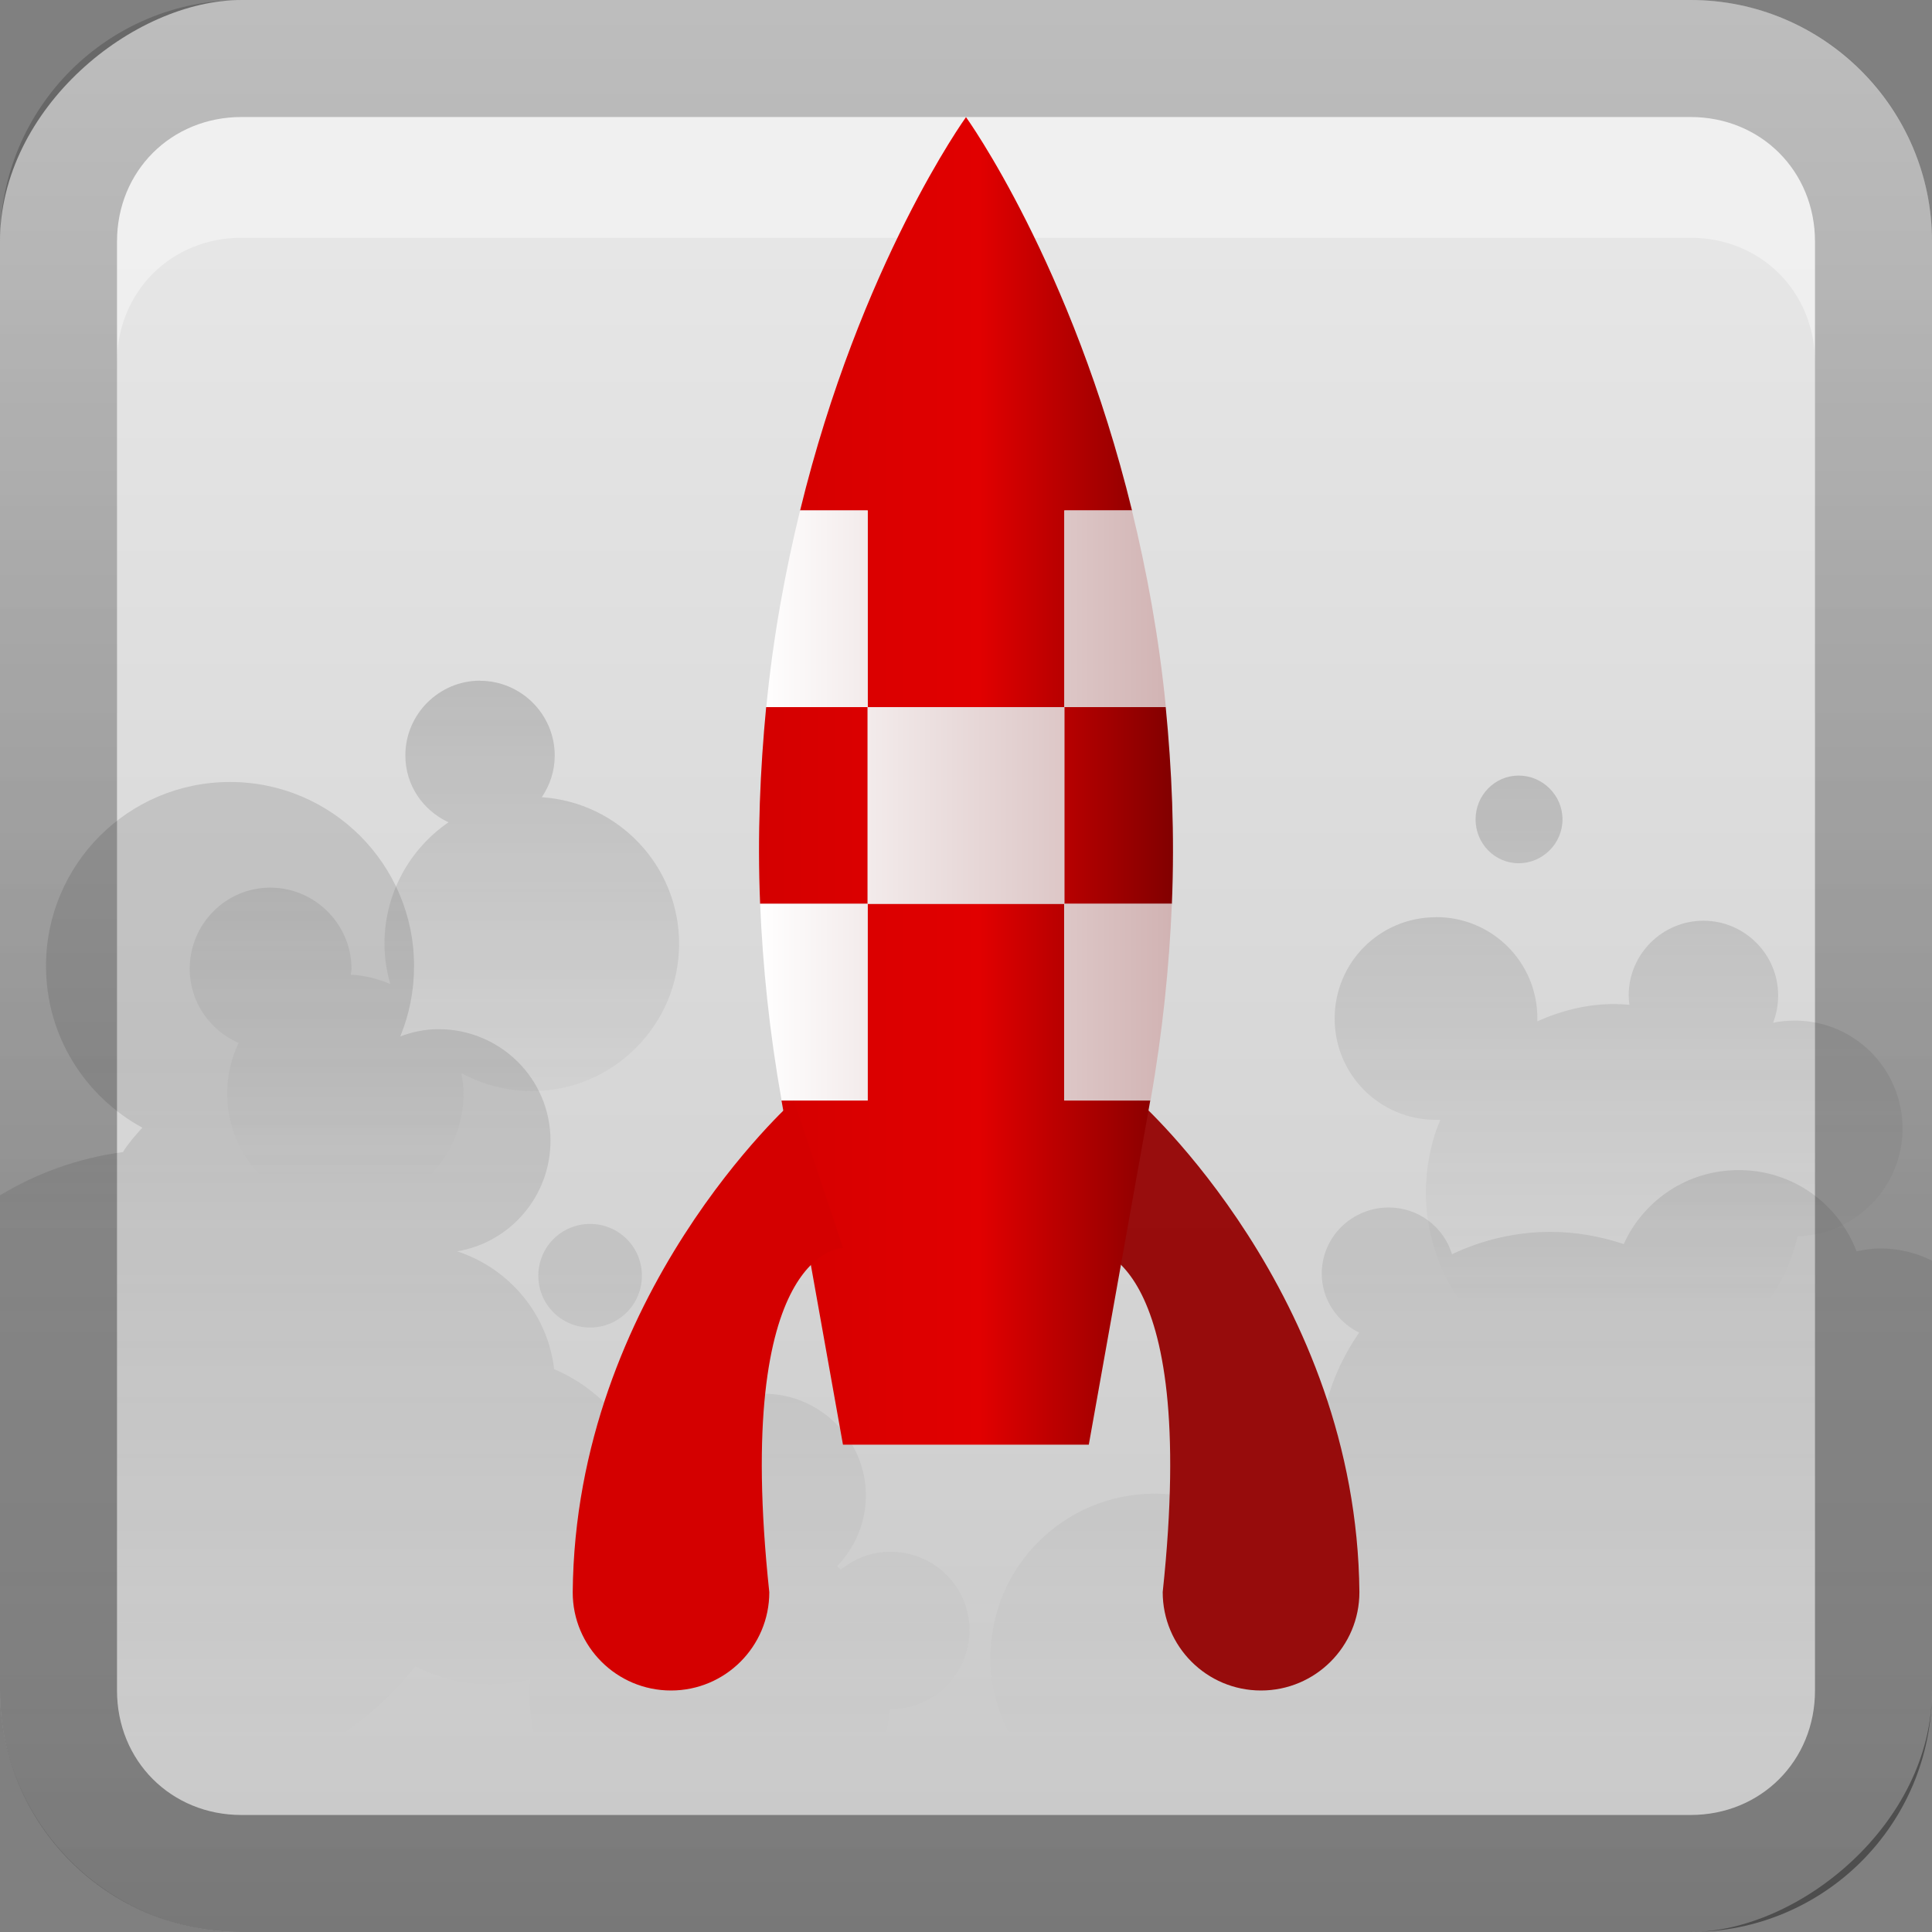 <?xml version="1.0" encoding="UTF-8" standalone="no"?>
<!-- Created with Inkscape (http://www.inkscape.org/) -->

<svg
   xmlns:dc="http://purl.org/dc/elements/1.1/"
   xmlns:cc="http://creativecommons.org/ns#"
   xmlns:rdf="http://www.w3.org/1999/02/22-rdf-syntax-ns#"
   xmlns:svg="http://www.w3.org/2000/svg"
   xmlns="http://www.w3.org/2000/svg"
   xmlns:xlink="http://www.w3.org/1999/xlink"
   xmlns:sodipodi="http://sodipodi.sourceforge.net/DTD/sodipodi-0.dtd"
   xmlns:inkscape="http://www.inkscape.org/namespaces/inkscape"
   width="16"
   height="16"
   id="svg2"
   sodipodi:version="0.32"
   inkscape:version="0.48.1 r9760"
   version="1.0"
   sodipodi:docname="gnome-panel-launcher.svg"
   inkscape:output_extension="org.inkscape.output.svg.inkscape"
   style="display:inline">
  <rect width="100%" height="100%" fill="#808080" stroke="none"/>
  <defs
     id="defs4">
    <inkscape:perspective
       sodipodi:type="inkscape:persp3d"
       inkscape:vp_x="0 : 8 : 1"
       inkscape:vp_y="0 : 1000 : 0"
       inkscape:vp_z="16 : 8 : 1"
       inkscape:persp3d-origin="8 : 5.3333333 : 1"
       id="perspective35" />
    <linearGradient
       inkscape:collect="always"
       id="linearGradient3327">
      <stop
         style="stop-color:#000000;stop-opacity:1;"
         offset="0"
         id="stop3330" />
      <stop
         style="stop-color:#000000;stop-opacity:0;"
         offset="1"
         id="stop3333" />
    </linearGradient>
    <linearGradient
       id="ButtonColor"
       x1="10.32"
       y1="21"
       x2="10.32"
       y2="0.999"
       gradientUnits="userSpaceOnUse">
      <stop
         style="stop-color:#29669f;stop-opacity:1;"
         offset="0"
         id="stop3189" />
      <stop
         style="stop-color:#88b6e0;stop-opacity:1;"
         offset="1"
         id="stop3191" />
    </linearGradient>
    <linearGradient
       inkscape:collect="always"
       xlink:href="#linearGradient3700"
       id="linearGradient3204"
       x1="1"
       y1="9"
       x2="15"
       y2="9"
       gradientUnits="userSpaceOnUse"
       gradientTransform="translate(-17,-2)" />
    <linearGradient
       inkscape:collect="always"
       xlink:href="#linearGradient3327"
       id="linearGradient3629"
       x1="0"
       y1="8"
       x2="29.017"
       y2="8"
       gradientUnits="userSpaceOnUse"
       gradientTransform="matrix(0,-1,1,0,0,16)" />
    <linearGradient
       inkscape:collect="always"
       xlink:href="#SVGID_1_-4"
       id="linearGradient3765"
       gradientUnits="userSpaceOnUse"
       gradientTransform="matrix(0.093,0,0,0.041,-26.756,8.025)"
       x1="383.289"
       y1="0"
       x2="383.289"
       y2="218.48" />
    <linearGradient
       id="SVGID_1_-4"
       gradientUnits="userSpaceOnUse"
       x1="383.289"
       y1="0"
       x2="383.289"
       y2="218.48">
      <stop
         offset="0.006"
         style="stop-color:#ED2828"
         id="stop3143-2" />
      <stop
         offset="0.5"
         style="stop-color:#EF3B39"
         id="stop3145-1" />
      <stop
         offset="0.994"
         style="stop-color:#C02126"
         id="stop3147-3" />
    </linearGradient>
    <linearGradient
       y2="180.675"
       x2="175.308"
       y1="73.254"
       x1="175.308"
       gradientUnits="userSpaceOnUse"
       id="linearGradient3749-5">
      <stop
         id="stop3751-8"
         style="stop-color:#000000;stop-opacity:1;"
         offset="0" />
      <stop
         id="stop3753-7"
         style="stop-color:#000000;stop-opacity:0.473;"
         offset="0.994" />
    </linearGradient>
    <linearGradient
       inkscape:collect="always"
       xlink:href="#linearGradient3749-5"
       id="linearGradient3754"
       gradientUnits="userSpaceOnUse"
       gradientTransform="matrix(0.042,0,0,0.034,1.944,0.786)"
       x1="175.308"
       y1="73.254"
       x2="175.308"
       y2="180.675" />
    <linearGradient
       inkscape:collect="always"
       xlink:href="#linearGradient3749-5"
       id="linearGradient3756"
       gradientUnits="userSpaceOnUse"
       gradientTransform="matrix(0.05,0,0,0.034,2.48,0.786)"
       x1="175.308"
       y1="73.254"
       x2="175.308"
       y2="180.675" />
    <linearGradient
       y2="180.675"
       x2="175.308"
       y1="73.254"
       x1="175.308"
       gradientTransform="matrix(0.049,0,0,0.034,3.116,0.786)"
       gradientUnits="userSpaceOnUse"
       id="linearGradient3809"
       xlink:href="#linearGradient3749-5"
       inkscape:collect="always" />
    <inkscape:perspective
       id="perspective3729"
       inkscape:persp3d-origin="0.5 : 0.33333333 : 1"
       inkscape:vp_z="1 : 0.5 : 1"
       inkscape:vp_y="0 : 1000 : 0"
       inkscape:vp_x="0 : 0.5 : 1"
       sodipodi:type="inkscape:persp3d" />
    <linearGradient
       inkscape:collect="always"
       xlink:href="#linearGradient3696"
       id="linearGradient4163"
       x1="6"
       y1="48"
       x2="90"
       y2="48"
       gradientUnits="userSpaceOnUse"
       gradientTransform="translate(-96,0)" />
    <linearGradient
       id="linearGradient3696">
      <stop
         id="stop3698"
         offset="0"
         style="stop-color:#2458a6;stop-opacity:1;" />
      <stop
         id="stop3700"
         offset="1"
         style="stop-color:#598ad4;stop-opacity:1;" />
    </linearGradient>
    <linearGradient
       y2="48"
       x2="90"
       y1="48"
       x1="6"
       gradientTransform="translate(-52.867,-57.253)"
       gradientUnits="userSpaceOnUse"
       id="linearGradient3738"
       xlink:href="#linearGradient3696"
       inkscape:collect="always" />
    <inkscape:perspective
       id="perspective3703"
       inkscape:persp3d-origin="0.5 : 0.33333333 : 1"
       inkscape:vp_z="1 : 0.5 : 1"
       inkscape:vp_y="0 : 1000 : 0"
       inkscape:vp_x="0 : 0.5 : 1"
       sodipodi:type="inkscape:persp3d" />
    <linearGradient
       gradientTransform="matrix(0.194,0,0,0.194,-1.401,-1.946)"
       inkscape:collect="always"
       xlink:href="#linearGradient4099"
       id="linearGradient4113"
       x1="22.111"
       y1="62.984"
       x2="40"
       y2="32"
       gradientUnits="userSpaceOnUse" />
    <linearGradient
       id="linearGradient4099">
      <stop
         style="stop-color:#9ede27;stop-opacity:1;"
         offset="0"
         id="stop4101" />
      <stop
         style="stop-color:#c8f16b;stop-opacity:1;"
         offset="1"
         id="stop4103" />
    </linearGradient>
    <linearGradient
       gradientTransform="matrix(0.194,0,0,0.194,-1.526,-1.946)"
       inkscape:collect="always"
       xlink:href="#linearGradient4099"
       id="linearGradient4105"
       x1="38"
       y1="74"
       x2="70"
       y2="49"
       gradientUnits="userSpaceOnUse" />
    <linearGradient
       id="linearGradient3712">
      <stop
         style="stop-color:#9ede27;stop-opacity:1;"
         offset="0"
         id="stop3714" />
      <stop
         style="stop-color:#c8f16b;stop-opacity:1;"
         offset="1"
         id="stop3716" />
    </linearGradient>
    <linearGradient
       inkscape:collect="always"
       xlink:href="#linearGradient3799-3"
       id="linearGradient3746"
       gradientUnits="userSpaceOnUse"
       x1="56.037"
       y1="49.333"
       x2="56.037"
       y2="13.593"
       gradientTransform="matrix(0.265,0,0,0.265,-0.349,-3.708)" />
    <linearGradient
       id="linearGradient3799-3">
      <stop
         style="stop-color:#1a1a1a;stop-opacity:1;"
         offset="0"
         id="stop3801-3" />
      <stop
         style="stop-color:#000000;stop-opacity:1;"
         offset="1"
         id="stop3803-2" />
    </linearGradient>
    <linearGradient
       y2="13.593"
       x2="56.037"
       y1="49.333"
       x1="56.037"
       gradientTransform="matrix(0.194,0,0,0.194,-1.34,-1.884)"
       gradientUnits="userSpaceOnUse"
       id="linearGradient3726"
       xlink:href="#linearGradient3799-3"
       inkscape:collect="always" />
    <inkscape:perspective
       id="perspective3736"
       inkscape:persp3d-origin="0.5 : 0.33333333 : 1"
       inkscape:vp_z="1 : 0.5 : 1"
       inkscape:vp_y="0 : 1000 : 0"
       inkscape:vp_x="0 : 0.5 : 1"
       sodipodi:type="inkscape:persp3d" />
    <radialGradient
       inkscape:collect="always"
       xlink:href="#linearGradient3784-2"
       id="radialGradient3758"
       gradientUnits="userSpaceOnUse"
       gradientTransform="matrix(1.046,0.082,-0.052,0.91,0.849,1.34)"
       cx="49.581"
       cy="67.041"
       fx="49.581"
       fy="67.041"
       r="10" />
    <linearGradient
       id="linearGradient3784-2">
      <stop
         id="stop3786-4"
         offset="0"
         style="stop-color:#a0a0a0;stop-opacity:1;" />
      <stop
         id="stop3790-2"
         offset="1"
         style="stop-color:#1a1a1a;stop-opacity:1;" />
    </linearGradient>
    <radialGradient
       r="10"
       fy="67.041"
       fx="49.581"
       cy="67.041"
       cx="49.581"
       gradientTransform="matrix(1.046,0.082,-0.052,0.91,0.849,1.34)"
       gradientUnits="userSpaceOnUse"
       id="radialGradient3745"
       xlink:href="#linearGradient3784-2"
       inkscape:collect="always" />
    <radialGradient
       inkscape:collect="always"
       xlink:href="#linearGradient3784-2"
       id="radialGradient3698"
       cx="10.117"
       cy="6.534"
       fx="10.117"
       fy="6.534"
       r="2.649"
       gradientTransform="matrix(0.605,-0.183,0.133,0.441,0.819,7.7)"
       gradientUnits="userSpaceOnUse" />
    <linearGradient
       inkscape:collect="always"
       xlink:href="#linearGradient3700"
       id="linearGradient3181"
       x1="-3.061"
       y1="27.258"
       x2="-3.061"
       y2="7.254"
       gradientUnits="userSpaceOnUse"
       gradientTransform="translate(12.119,-7.258)" />
    <linearGradient
       id="linearGradient3700">
      <stop
         style="stop-color:#c8c8c8;stop-opacity:1;"
         offset="0"
         id="stop3702" />
      <stop
         style="stop-color:#e6e6e6;stop-opacity:1;"
         offset="1"
         id="stop3704" />
    </linearGradient>
    <linearGradient
       inkscape:collect="always"
       xlink:href="#linearGradient3798"
       id="linearGradient2988"
       gradientUnits="userSpaceOnUse"
       gradientTransform="matrix(0.19,0,0,0.19,-1.143,-1.143)"
       x1="34.267"
       y1="51.416"
       x2="34.267"
       y2="81.919" />
    <linearGradient
       inkscape:collect="always"
       id="linearGradient3798">
      <stop
         style="stop-color:#333333;stop-opacity:1;"
         offset="0"
         id="stop3800" />
      <stop
         style="stop-color:#333333;stop-opacity:0;"
         offset="1"
         id="stop3802" />
    </linearGradient>
    <linearGradient
       gradientTransform="matrix(0.19,0,0,0.19,-1.143,-1.143)"
       inkscape:collect="always"
       xlink:href="#linearGradient3798"
       id="linearGradient3804-0"
       x1="75.573"
       y1="39.726"
       x2="75.573"
       y2="62.845"
       gradientUnits="userSpaceOnUse" />
    <linearGradient
       inkscape:collect="always"
       xlink:href="#linearGradient3798"
       id="linearGradient2992"
       gradientUnits="userSpaceOnUse"
       gradientTransform="matrix(0.19,0,0,0.19,-1.143,-1.143)"
       x1="21.103"
       y1="35.764"
       x2="21.103"
       y2="57.411" />
    <linearGradient
       gradientTransform="matrix(0.814,0,0,0.814,-1.773,-0.659)"
       inkscape:collect="always"
       xlink:href="#linearGradient3722"
       id="linearGradient3796"
       x1="9.906"
       y1="9"
       x2="14.094"
       y2="9"
       gradientUnits="userSpaceOnUse" />
    <linearGradient
       id="linearGradient3722">
      <stop
         id="stop3730"
         offset="0"
         style="stop-color:#ffffff;stop-opacity:1;" />
      <stop
         style="stop-color:#d1b3b3;stop-opacity:1;"
         offset="1"
         id="stop3726" />
    </linearGradient>
    <linearGradient
       gradientTransform="matrix(0.814,0,0,0.814,-1.773,-2.288)"
       inkscape:collect="always"
       xlink:href="#linearGradient3708"
       id="linearGradient3804"
       x1="9.895"
       y1="10.75"
       x2="14.105"
       y2="10.75"
       gradientUnits="userSpaceOnUse" />
    <linearGradient
       id="linearGradient3708">
      <stop
         style="stop-color:#d40000;stop-opacity:1;"
         offset="0"
         id="stop3710" />
      <stop
         style="stop-color:#e10000;stop-opacity:1;"
         offset="0.534"
         id="stop3720" />
      <stop
         style="stop-color:#820000;stop-opacity:1;"
         offset="1"
         id="stop3712" />
    </linearGradient>
    <linearGradient
       y2="7.254"
       x2="-3.061"
       y1="27.258"
       x1="-3.061"
       gradientTransform="translate(-17.881,-13.258)"
       gradientUnits="userSpaceOnUse"
       id="linearGradient3136"
       xlink:href="#linearGradient3700"
       inkscape:collect="always" />
  </defs>
  <sodipodi:namedview
     id="base"
     pagecolor="#ffffff"
     bordercolor="#e7e7e7"
     borderopacity="1"
     inkscape:pageopacity="0.0"
     inkscape:pageshadow="2"
     inkscape:zoom="26.212949"
     inkscape:cx="-9.5516177"
     inkscape:cy="9.5753876"
     inkscape:document-units="px"
     inkscape:current-layer="layer1"
     showgrid="true"
     inkscape:showpageshadow="false"
     showguides="false"
     inkscape:guide-bbox="true"
     inkscape:window-width="1920"
     inkscape:window-height="1028"
     inkscape:window-x="0"
     inkscape:window-y="25"
     inkscape:window-maximized="1"
     inkscape:snap-global="false">
    <sodipodi:guide
       orientation="1,0"
       position="0,112"
       id="guide2383" />
    <sodipodi:guide
       orientation="0,1"
       position="26.278,128"
       id="guide2385" />
    <sodipodi:guide
       orientation="1,0"
       position="128,54.082"
       id="guide2387" />
    <sodipodi:guide
       orientation="0,1"
       position="78.156,0"
       id="guide2389" />
    <sodipodi:guide
       orientation="0,1"
       position="60.864,64.085"
       id="guide2391" />
    <inkscape:grid
       type="xygrid"
       id="grid3672"
       visible="true"
       enabled="true" />
  </sodipodi:namedview>
  <g
     inkscape:label="Button"
     inkscape:groupmode="layer"
     id="layer1">
    <rect
       ry="2"
       rx="2"
       y="0"
       x="-16"
       height="16"
       width="16"
       id="rect3196"
       style="fill:url(#linearGradient3204);fill-opacity:1.0;fill-rule:nonzero;stroke:none"
       transform="matrix(0,-1,1,0,0,0)" />
    <path
       style="fill:#ffffff;fill-opacity:1;fill-rule:nonzero;stroke:none;opacity:0.4"
       d="M 2 0.969 C 1.417 0.969 0.969 1.417 0.969 2 L 0.969 3 C 0.969 2.417 1.417 1.969 2 1.969 L 14 1.969 C 14.583 1.969 15.031 2.417 15.031 3 L 15.031 2 C 15.031 1.417 14.583 0.969 14 0.969 L 2 0.969 z "
       id="path2843" />
    <path
       style="opacity:0.15;color:#000000;fill:url(#linearGradient2988);fill-opacity:1;fill-rule:nonzero;stroke:none;stroke-width:1;marker:none;visibility:visible;display:inline;overflow:visible;enable-background:accumulate"
       d="m 1.905,6.476 c -0.842,0 -1.524,0.682 -1.524,1.524 0,0.579 0.323,1.081 0.798,1.339 -0.059,0.064 -0.115,0.128 -0.161,0.202 C 0.649,9.59 0.305,9.715 0,9.899 l 0,4.53 c 0.398,0.241 0.864,0.381 1.363,0.381 0.843,0 1.593,-0.398 2.077,-1.012 0.187,0.097 0.394,0.149 0.619,0.149 0.115,0 0.227,-0.015 0.333,-0.042 -0.004,0.043 -0.006,0.087 -0.006,0.131 0,0.825 0.669,1.494 1.494,1.494 0.784,0 1.426,-0.607 1.488,-1.375 0.002,1.8e-5 0.004,0 0.006,0 0.36,0 0.655,-0.294 0.655,-0.655 0,-0.36 -0.294,-0.649 -0.655,-0.649 -0.158,0 -0.298,0.056 -0.411,0.149 -0.01,-0.01 -0.02,-0.02 -0.03,-0.03 0.145,-0.151 0.238,-0.357 0.238,-0.583 0,-0.465 -0.38,-0.845 -0.845,-0.845 -0.465,0 -0.839,0.38 -0.839,0.845 0,0.071 0.013,0.136 0.03,0.202 -0.033,0.008 -0.069,0.013 -0.101,0.024 1.32e-4,-0.008 0,-0.016 0,-0.024 0,-0.562 -0.34,-1.044 -0.827,-1.25 -0.053,-0.459 -0.376,-0.838 -0.804,-0.976 0.44,-0.073 0.774,-0.456 0.774,-0.917 0,-0.512 -0.416,-0.923 -0.929,-0.923 -0.111,0 -0.217,0.024 -0.315,0.06 C 3.389,8.404 3.429,8.206 3.429,8 3.429,7.158 2.746,6.476 1.905,6.476 z M 14.399,9.69 c -0.424,0 -0.788,0.25 -0.952,0.613 -0.191,-0.064 -0.395,-0.101 -0.607,-0.101 -0.292,0 -0.568,0.068 -0.815,0.185 C 11.955,10.161 11.748,10 11.5,10 c -0.304,0 -0.554,0.244 -0.554,0.548 0,0.215 0.129,0.398 0.31,0.488 -0.16,0.231 -0.269,0.496 -0.315,0.786 -0.482,0.007 -0.908,0.222 -1.202,0.56 -0.059,-0.008 -0.117,-0.012 -0.179,-0.012 -0.749,0 -1.357,0.608 -1.357,1.357 0,0.749 0.608,1.357 1.357,1.357 0.244,0 0.469,-0.066 0.667,-0.179 0.191,0.098 0.4,0.157 0.625,0.173 -0.142,0.282 -0.236,0.594 -0.268,0.923 l 4.274,0 C 15.49,16 16,15.49 16,14.857 l 0,-4.417 c -0.129,-0.064 -0.275,-0.101 -0.429,-0.101 -0.066,0 -0.134,0.011 -0.196,0.024 C 15.225,9.968 14.846,9.69 14.399,9.69 z m -9.512,0.446 c -0.237,0 -0.429,0.191 -0.429,0.429 0,0.237 0.191,0.429 0.429,0.429 0.237,0 0.429,-0.191 0.429,-0.429 0,-0.237 -0.191,-0.429 -0.429,-0.429 z"
       id="path2936"
       inkscape:connector-curvature="0" />
    <path
       style="opacity:0.2;color:#000000;fill:url(#linearGradient2992);fill-opacity:1;fill-rule:nonzero;stroke:none;stroke-width:1;marker:none;visibility:visible;display:inline;overflow:visible;enable-background:accumulate"
       d="m 3.976,5.637 c -0.341,0 -0.619,0.278 -0.619,0.619 0,0.248 0.146,0.455 0.357,0.554 -0.32,0.22 -0.53,0.588 -0.53,1.006 0,0.115 0.018,0.228 0.048,0.333 -0.102,-0.042 -0.211,-0.072 -0.327,-0.077 0.001,-0.016 0.006,-0.031 0.006,-0.048 0,-0.37 -0.303,-0.673 -0.673,-0.673 -0.37,0 -0.667,0.303 -0.667,0.673 0,0.275 0.168,0.51 0.405,0.613 -0.06,0.127 -0.095,0.267 -0.095,0.417 0,0.541 0.436,0.976 0.976,0.976 0.541,0 0.982,-0.436 0.982,-0.976 0,-0.057 -0.009,-0.112 -0.018,-0.167 0.173,0.094 0.373,0.149 0.583,0.149 0.673,0 1.22,-0.547 1.22,-1.22 0,-0.645 -0.502,-1.171 -1.137,-1.214 0.067,-0.099 0.107,-0.217 0.107,-0.345 0,-0.341 -0.278,-0.619 -0.619,-0.619 z"
       id="path3006"
       inkscape:connector-curvature="0" />
    <path
       style="opacity:0.2;color:#000000;fill:url(#linearGradient3804-0);fill-opacity:1;fill-rule:nonzero;stroke:none;stroke-width:1;marker:none;visibility:visible;display:inline;overflow:visible;enable-background:accumulate"
       d="m 12.577,6.423 c -0.199,0 -0.357,0.164 -0.357,0.363 0,0.199 0.158,0.363 0.357,0.363 0.199,0 0.363,-0.164 0.363,-0.363 0,-0.199 -0.164,-0.363 -0.363,-0.363 z m -0.685,1.173 c -0.465,0 -0.839,0.374 -0.839,0.839 0,0.465 0.374,0.839 0.839,0.839 0.012,0 0.024,4.952e-4 0.036,0 -0.078,0.186 -0.119,0.387 -0.119,0.601 0,0.863 0.696,1.565 1.56,1.565 0.739,0 1.355,-0.514 1.518,-1.202 0.482,-0.013 0.869,-0.408 0.869,-0.893 0,-0.493 -0.4,-0.893 -0.893,-0.893 -0.062,0 -0.12,0.006 -0.179,0.018 0.027,-0.069 0.042,-0.147 0.042,-0.226 0,-0.341 -0.278,-0.619 -0.619,-0.619 -0.341,0 -0.619,0.278 -0.619,0.619 0,0.026 0.003,0.052 0.006,0.077 -0.041,-0.003 -0.083,-0.006 -0.125,-0.006 -0.228,0 -0.442,0.055 -0.637,0.143 2.28e-4,-0.008 0,-0.016 0,-0.024 0,-0.465 -0.374,-0.839 -0.839,-0.839 z"
       id="path3015"
       inkscape:connector-curvature="0" />
    <path
       id="path3749"
       d="M 9.425,9.114 9.018,10.335 c 0,0 0.916,-0.008 0.611,2.85 C 9.629,13.635 9.993,14 10.443,14 10.893,14 11.258,13.635 11.258,13.186 11.236,10.72 9.425,9.114 9.425,9.114 z"
       style="opacity:0.94;fill:#940000;fill-opacity:1;stroke:none;display:inline"
       inkscape:connector-curvature="0"
       inkscape:transform-center-x="-2.1377383"
       inkscape:transform-center-y="-2.4431297" />
    <path
       style="fill:url(#linearGradient3804);fill-opacity:1;stroke:none;display:inline"
       d="m 8,0.97 c 0,0 -0.875,1.212 -1.374,3.258 l 0.56,0 0,1.629 1.629,0 0,-1.629 0.56,0 C 8.875,2.182 8,0.97 8,0.97 z m 0.814,4.886 0,1.629 0.891,0 C 9.729,6.911 9.704,6.367 9.654,5.856 l -0.84,0 z m 0,1.629 -1.629,0 0,1.629 -0.713,0 0.509,2.85 2.036,0 0.509,-2.85 -0.713,0 0,-1.629 z m -1.629,0 0,-1.629 -0.84,0 C 6.296,6.367 6.271,6.911 6.295,7.485 l 0.891,0 z"
       id="path3745"
       inkscape:connector-curvature="0"
       inkscape:transform-center-y="-7.5329831" />
    <path
       id="path3747"
       d="m 6.575,9.114 c 0,0 -1.811,1.606 -1.832,4.072 C 4.742,13.635 5.107,14 5.557,14 6.007,14 6.371,13.635 6.371,13.186 6.066,10.327 6.982,10.335 6.982,10.335 L 6.575,9.114 z"
       style="color:#000000;fill:#d40000;fill-opacity:1;fill-rule:nonzero;stroke:none;stroke-width:1;marker:none;visibility:visible;display:inline;overflow:visible;enable-background:accumulate"
       inkscape:connector-curvature="0"
       inkscape:transform-center-x="2.1377385"
       inkscape:transform-center-y="-2.4431297" />
    <path
       style="color:#000000;fill:url(#linearGradient3796);fill-opacity:1;fill-rule:nonzero;stroke:none;stroke-width:1;marker:none;visibility:visible;display:inline;overflow:visible;enable-background:accumulate"
       d="M 6.626,4.227 C 6.505,4.724 6.403,5.266 6.346,5.856 l 0.84,0 0,-1.629 -0.56,0 z m 0.56,1.629 0,1.629 1.629,0 0,-1.629 -1.629,0 z m 1.629,0 0.84,0 C 9.597,5.266 9.495,4.724 9.374,4.227 l -0.56,0 0,1.629 z m 0,1.629 0,1.629 0.713,0 C 9.628,8.548 9.683,8.005 9.705,7.485 l -0.891,0 z m -1.629,0 -0.891,0 c 0.022,0.52 0.077,1.063 0.178,1.629 l 0.713,0 0,-1.629 z"
       id="path3754"
       inkscape:connector-curvature="0"
       inkscape:transform-center-y="-7.3293892" />
    <path
       style="opacity:0.4;fill:url(#linearGradient3629);fill-opacity:1;fill-rule:nonzero;stroke:none"
       d="m 0,14 c 0,1.108 0.892,2 2,2 l 12,0 c 1.108,0 2,-0.892 2,-2 L 16,2 C 16,0.892 15.108,0 14,0 L 2,0 C 0.892,0 0,0.892 0,2 l 0,12 z m 0.969,0 0,-12 C 0.969,1.417 1.417,0.969 2,0.969 l 12,0 c 0.583,0 1.031,0.448 1.031,1.031 l 0,12 c 0,0.583 -0.448,1.031 -1.031,1.031 l -12,0 C 1.417,15.031 0.969,14.583 0.969,14 z"
       id="rect2835" />
  </g>
</svg>
